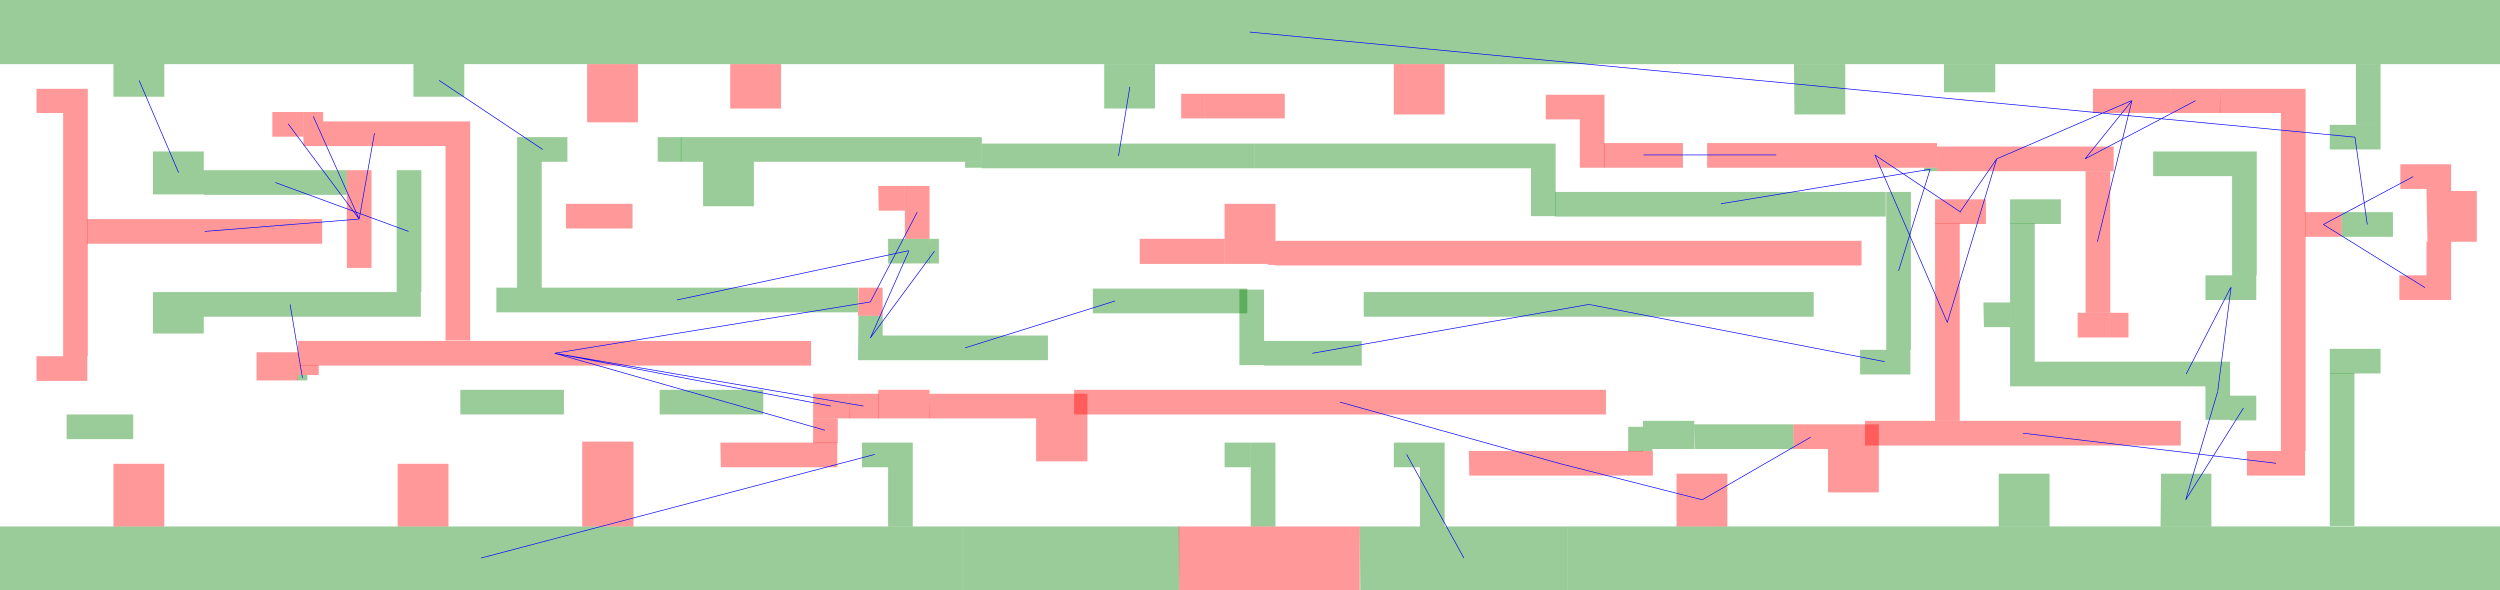 <svg xmlns="http://www.w3.org/2000/svg" width="506.7" height="119.6">
  <path d="M0 0h506.7v13H0zM13.5 84H27v5H13.5zM0 106.7h195v13H0zM23 13h10.3v6.6H23zM31 30.7h10.3v8.7H31zM31 59.2h10.3v8.4H31zM41.3 34.5h29v5h-29zM41.3 59.2h35v5h-35zM60.4 76h1.9v1.1h-2zM76.3 59.2h9v5h-9zM80.4 34.5h5v24.7h-5zM83.8 13h10.3v6.6H83.8zM93.3 79h21v5h-21zM100.6 58.3h73.3v5h-73.3zM104.8 27.8H115v5h-10.2zM104.8 32.8h5v25.5h-5zM133.3 27.8h4.8v5h-4.8zM133.7 79h21v5h-21z" fill="green" fill-opacity=".4"/>
  <path d="M138 27.8h4.5v5H138zM142.5 27.8h10.3v14h-10.3zM152.8 27.8H199v5h-46.2zM174 64h4.9v9h-5zM174.7 89.7h5.3v5h-5.3zM178.9 68h33.5v5h-33.5zM180 89.7h5v17h-5zM180 48.4h8.4v5H180z" fill="green" fill-opacity=".4"/>
  <path d="M188.4 48.4h1.9v5h-2zM195 106.7H239v13H195zM195.6 32.8h3.4V34h-3.4zM199 29.1h55.3v5H199zM221.5 58.5h8.8v5h-8.8zM223.8 13h10.3v9h-10.3zM230.3 58.5h5.1v5h-5.1zM235.4 58.5h17.4v5h-17.4zM248.2 89.7h5.3v5h-5.3z" fill="green" fill-opacity=".4"/>
  <path d="M251.2 58.7h5V74h-5zM253.5 89.7h5v17h-5zM254.3 29.1h56v5h-56zM256.2 69.1H276v5h-19.8zM275.6 106.7h42.1v13h-42zM276.4 59.2h91.2v5h-91.2zM282.5 89.7h5.3v5h-5.3zM287.8 89.7h5v17h-5zM310.3 29.1h5v14.7h-5z" fill="green" fill-opacity=".4"/>
  <path d="M315.2 38.9h67v5h-67zM317.7 106.7h189v13h-189zM330 86.5h3v5h-3z" fill="green" fill-opacity=".4"/>
  <path d="M333 91h1.9v.4h-2zM333 85.3h10.4V91H333zM343.4 86h20.1v5h-20zM363.6 13H374v10.2h-10.3zM377 70.9h10.2v5H377zM382.3 38.9h5v32h-5zM390 34h2.6v.7h-2.7zM394 13h10.4v5.7H394zM402 61.3h5.4v5h-5.3zM405.1 96h10.3v10.7h-10.3zM407.4 40.4h10.3v5h-10.3z" fill="green" fill-opacity=".4"/>
  <path d="M407.4 45.3h5v16h-5zM407.4 61.3h5v17h-5zM412.4 73.3h26.8v5h-26.8zM436.4 30.7h16v5h-16zM438 96h10.2v10.7h-10.3zM439.2 73.3h7.8v5h-7.8zM447 73.3h5v11.8h-5zM447 55.8h10.3v5H447zM452 80.2h5.3v5H452zM452.4 30.7h5v25.1h-5zM472.2 70.7h10.3v5h-10.3zM472.2 25.3h10.3v5h-10.3z" fill="green" fill-opacity=".4"/>
  <path d="M472.2 75.6h5v31h-5zM474.6 43H485v5h-10.4zM477.5 13h5v12.3h-5z" fill="green" fill-opacity=".4"/>
  <path d="M7.4 18h5.4v4.9H7.4zM12.8 18h5v54.2h-5zM7.4 72.2h10.3v5H7.4z" fill="red" fill-opacity=".4"/>
  <path d="M17.7 44.4h47.6v5H17.7zM23 94h10.3v12.7H23zM52 71.4h8.4v5.7H52zM55.2 22.7h6.3v5h-6.3zM60.4 69.1h104v5h-104z" fill="red" fill-opacity=".4"/>
  <path d="M60.4 74h4.2v2h-4.2zM61.5 22.7h4v1.9h-4zM61.5 24.6h28.8v5H61.5zM70.3 34.5h5v19.8h-5zM80.6 94h10.3v12.7H80.6zM90.3 24.6h5V69h-5zM114.7 41.3h13.5v5h-13.5zM118 89.5h10.4v17.2H118zM119 13h10.3v11.8H119zM146 89.7h23.7v5h-23.6zM148 13h10.3v9H148zM164.8 79.8h7.4v5h-7.4z" fill="red" fill-opacity=".4"/>
  <path d="M164.8 84.8h5v5h-5zM172.2 79.8h5.9v5h-6zM174 58.3h4.9V64h-5zM178 37.7h5.4v5h-5.3z" fill="red" fill-opacity=".4"/>
  <path d="M178 79h10.4v5.8H178zM183.4 37.7h5v10.7h-5z" fill="red" fill-opacity=".4"/>
  <path d="M188.4 79.8H210v5h-21.7zM210 79.8h10.4v13.7H210z" fill="red" fill-opacity=".4"/>
  <path d="M217.7 79h107.8v5H217.7zM231 48.4h17.2v5.1H231zM238.9 106.7h36.7v13H239zM239.4 19h4.8v5h-4.8z" fill="red" fill-opacity=".4"/>
  <path d="M244.2 19h16.2v5h-16.2zM248.2 41.3h10.3v12.2h-10.3zM257 53.5h1.5v.2H257zM258.5 48.8h118.8v5H258.5zM282.5 13h10.3v10.2h-10.3zM297.7 91.4H335v5h-37.2zM313.3 19.2h6.9v5h-6.9zM320.2 19.2h5V34h-5z" fill="red" fill-opacity=".4"/>
  <path d="M325.1 29h16v5h-16zM339.8 96h10.3v10.7h-10.3zM346 29h6.4v5H346zM352.4 29h15.2v5h-15.2zM363.5 86h7v5h-7zM367.6 29h25v5h-25zM370.5 86h10.3v13.8h-10.3z" fill="red" fill-opacity=".4"/>
  <path d="M378 85.3h64v5h-64zM392.2 40.4h10.3v5h-10.3z" fill="red" fill-opacity=".4"/>
  <path d="M392.2 45.3h5v40h-5zM392.6 29.7h24.2v5h-24.2zM416.8 29.7h11.6v5h-11.6zM421.1 63.4h6.5v5h-6.5z" fill="red" fill-opacity=".4"/>
  <path d="M422.7 34.7h5v28.7h-5zM424.2 18H440v4.9h-15.8z" fill="red" fill-opacity=".4"/>
  <path d="M427.6 63.4h3.8v5h-3.8zM440 18h10v4.9h-10z" fill="red" fill-opacity=".4"/>
  <path d="M450 18h12.3v4.9h-12.4zM455.4 91.4h11.8v5h-11.8zM462.3 18h5v73.4h-5z" fill="red" fill-opacity=".4"/>
  <path d="M467.2 43h7.4v5h-7.4zM486.3 55.8h10.5v5h-10.5zM486.5 33.3h5.3v5h-5.3zM491.8 38.7H502V49h-10zM491.8 49h5v6.8h-5zM491.8 33.3h5v5.4h-5z" fill="red" fill-opacity=".4"/>
  <path d="M470.9 45.5l20.6 12.8M422.6 32.2L445 20.4M89 16.3l21 14M443 101.3l11.7-18.6M58.4 25.1l14.4 19.3M63.5 23.6l9.3 20.8M380 31.4l14.7 34M112.4 71.6l64-10.4M425.1 49l7-28.6M176.4 68.5l7.8-17.6M112.4 71.6l54.8 15.6M404.7 32.2L432 20.4M333.1 31.4H360M348.8 41.3l42.4-7M394.7 65.3l10-33.1M55.8 37l27 9.9M75.9 27l-3.1 17.4M41.5 46.9l31.3-2.5M112.4 71.6L175 82.3M112.4 71.6l56 10.7M176.4 61.2l9.5-18.2M137.2 60.8l47-10M28.2 16.3l8 18.7M422.6 32.2l9.5-11.8M397.3 42.9l7.4-10.7M380 31.4L397.4 43M384.8 54.9l6.4-20.6M333.1 31.4h16.1M322 61.7l60 11.6M410 87.8l51.3 6.1M443 101.3l6.5-22M443.1 75.8l9-17.5M449.5 79.2l2.7-21M470.9 45.5l18.2-9.7M253.3 6.5l224 21.3M226.7 31.6l2.3-14M97.5 113.1l79.8-21M266 71.6l56-9.9M271.6 81.5L316.3 94M296.7 113.1l-11.6-21M316.3 94l28.7 7.3M345 101.3l22-12.7M195.6 70.5L226 61M477.3 27.8l2.5 17.7M58.8 61.7l2.5 14.9M176.4 68.5l13-17.6" stroke="#00f" stroke-width=".133"/>
</svg>
